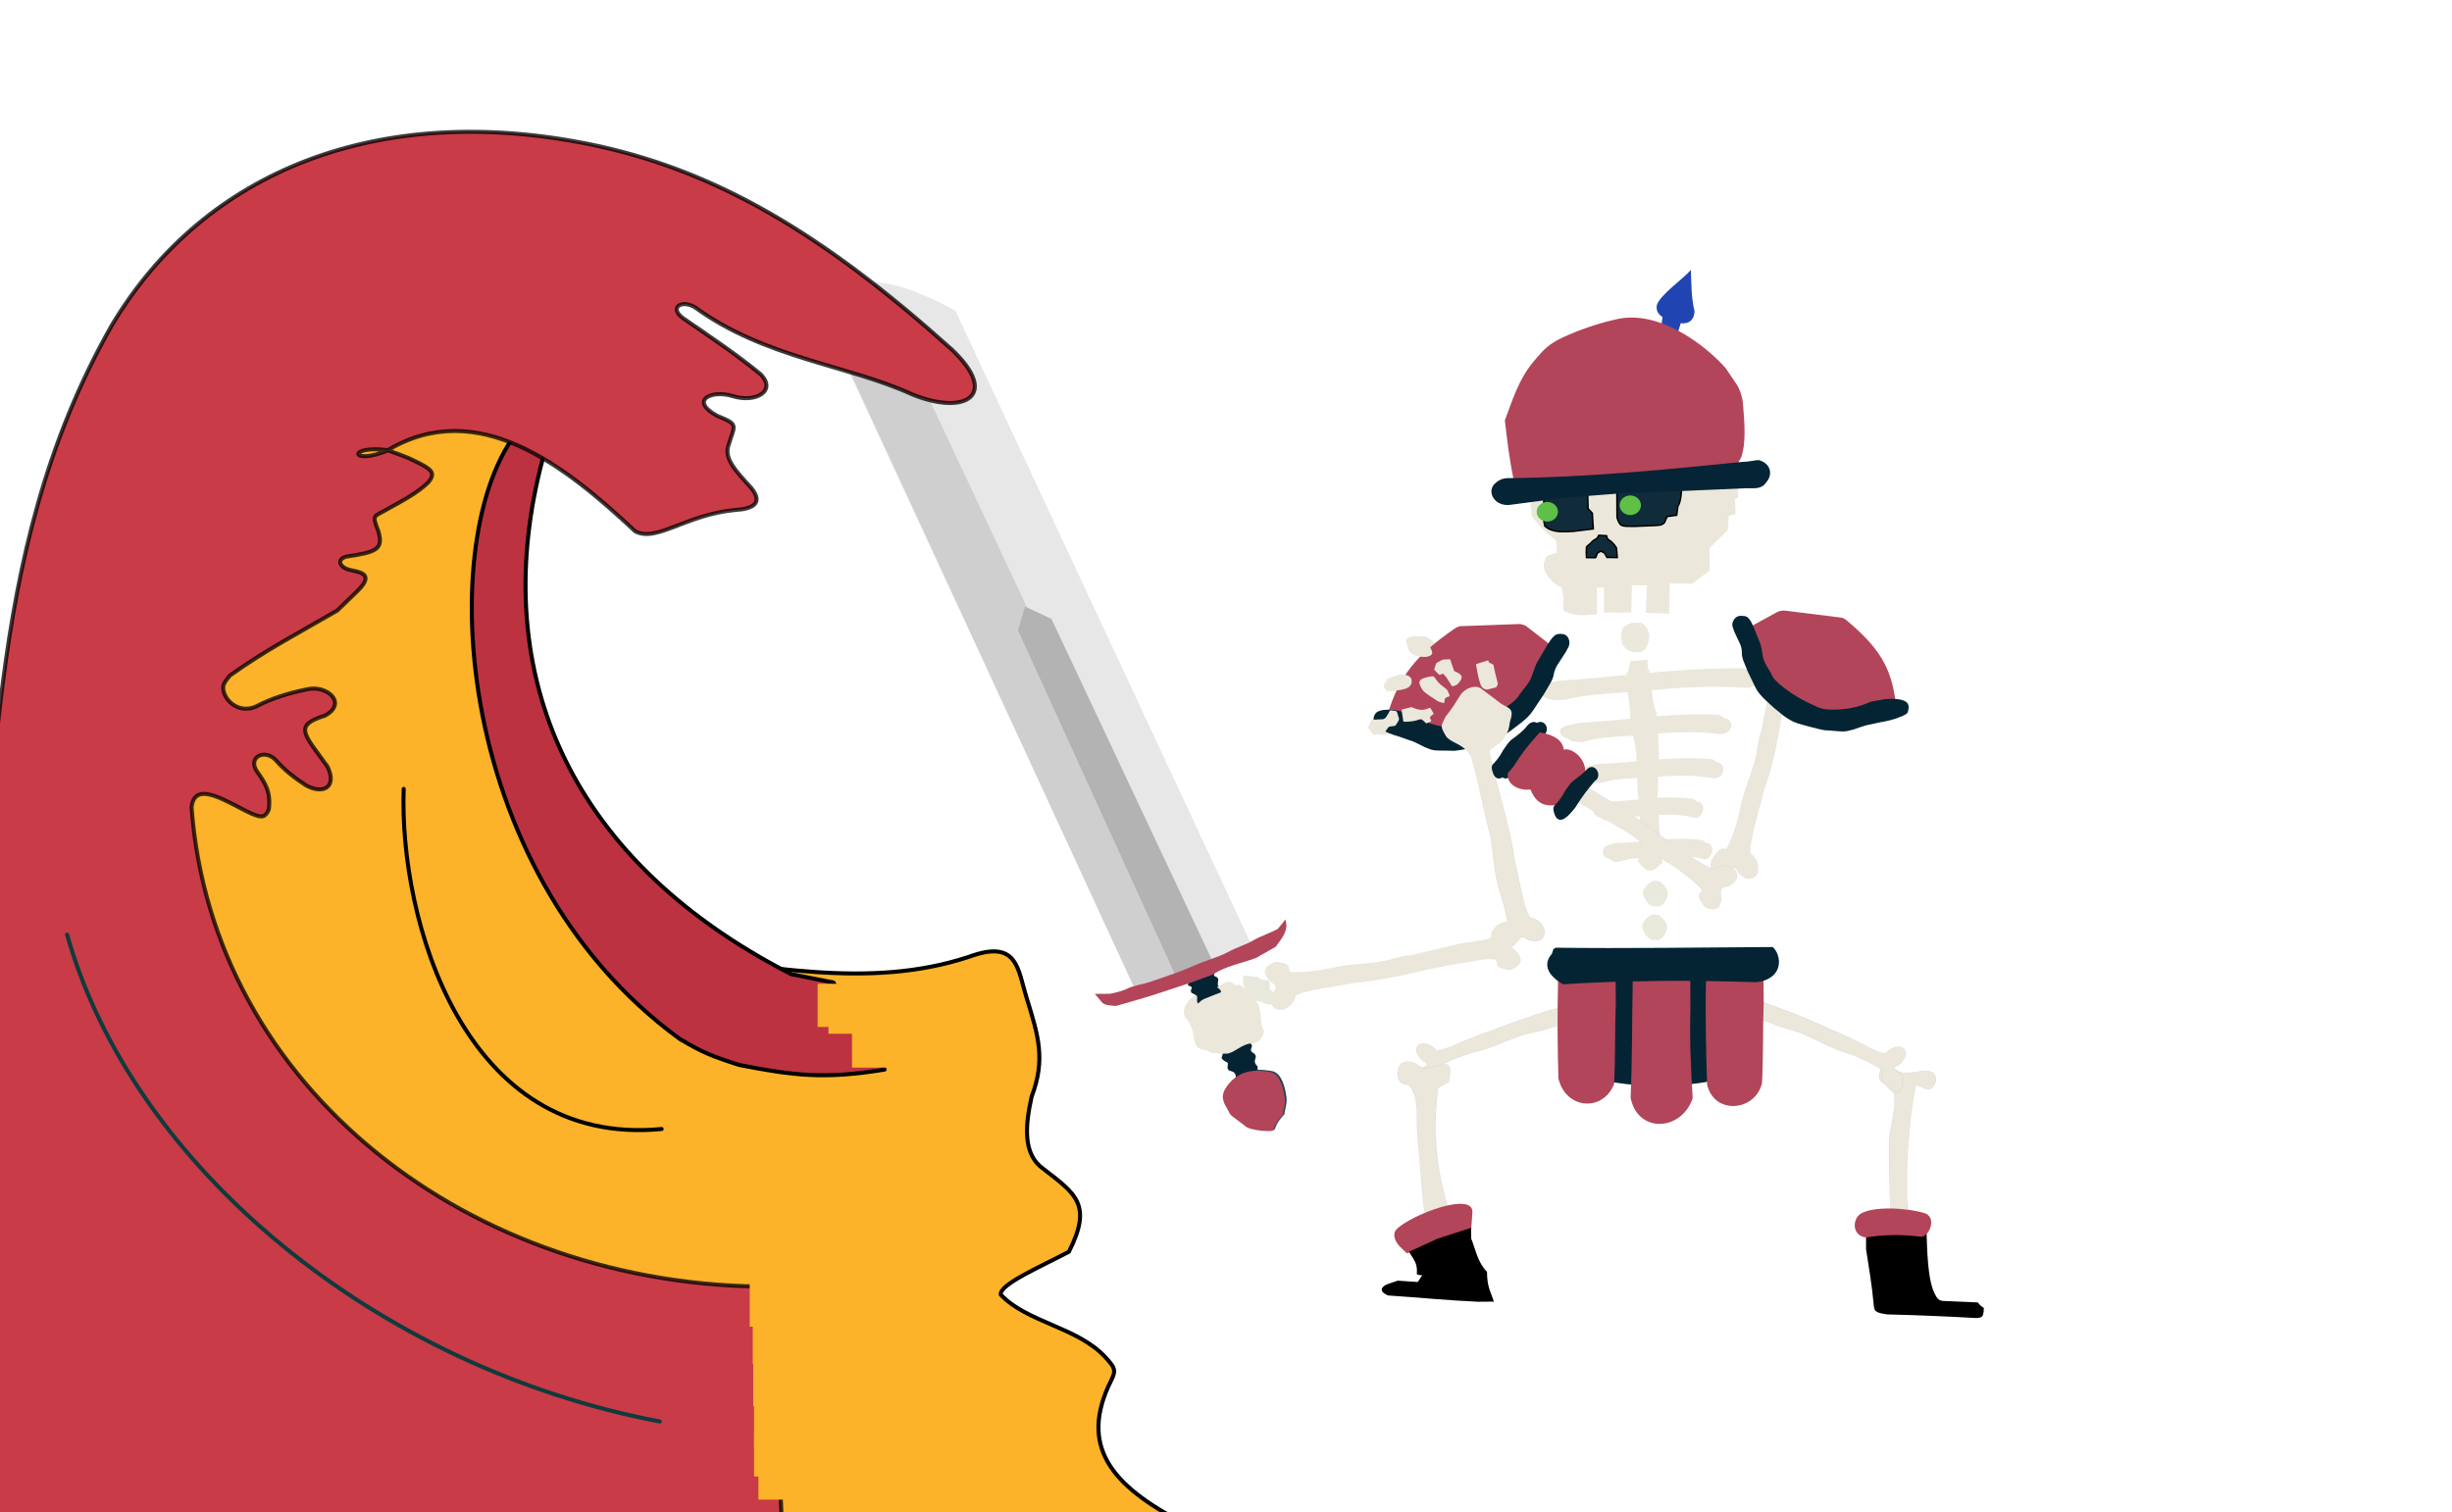 <svg xmlns="http://www.w3.org/2000/svg" width="1613" height="995"><path d="M531.83 890.82c50.442-25.083 73.218-50.602 54.531-92.5-5.045-10.306-5.803-10.81 2.001-19.275 18.469-19.862 51.216-22.63 68.726-41.038 1.21-6.598-25.342-18.06-44.817-28.284-15.657-30.988-4.536-38.063 16.994-54.664 13.546-9.696 11.687-28.616 7.545-47.36-9.346-24.57-4.39-40.152 3.2-64.752 6.065-19.299 5.74-39.2 38.15-27.242 67.266 22.083 135.229 4.995 207.69-2.13 63.452-4.011 122.947-22.143 179.98-8.809 36.865 18.078 71.805 12.493 109.402 3.163 34.079-13.247 51.165-9.648 77.962 3.726 20.713 13.21 50.344 9.968 77.106 7.151.618 20.9-1.073 66.398.64 85.436 1.199 99.6 13.08 186.099 12.91 292.478z" style="fill:#fcb329;fill-opacity:1;stroke:#000;stroke-width:2.652;stroke-linecap:butt;stroke-linejoin:miter;stroke-miterlimit:4;stroke-dasharray:none;stroke-opacity:1" transform="matrix(-1 0 0 1 1315.443 113.928)"/><path d="m521.408 290.269 16.965.041.546-17.967 10.875-.055-.785 18.135 14.34.604.478-19.978 15.045.293 5.484-4.234 5.604-4.038-.127-14.832 7.034-7.018 5.014-4.68.702-9.797 4.517-1.226-.494-9.556 2.076-1.284-.256-9.76-1.504-15.982-12.618-14.288-21.73-7.644-24.779.099-30.027.154-24.353 9.675-15.144 8.626-6.397 5.647.789 14.243.25 10.376.997 11.356 5.97 7.288 10.104 8.94c.603 2.834.33 5.608.13 8.46l-5.936 1.91c-6.773 7.804 2.478 16.977 9.546 20.38l1.181 7.294-.25 7.425c6.794 4.298 13.554 3.173 21.232 2.595l-.108-17.523 5.732-.118z" style="fill:#ebe7db;fill-opacity:1;stroke:#ebe7db;stroke-width:1px;stroke-linecap:butt;stroke-linejoin:miter;stroke-opacity:1" transform="translate(534.17 112.295)"/><path d="m529.473 210.566.102 17.741c2.018 5.834 2.346 5.727 11.136 5.747l14.12-.583c3.286-.13 5.808-.493 6.553-3.287l1.144-2.598 6.274-.878.778-5.864c1.714-2.279 2.294-7.711 2.517-12.415zM482.07 233.83c4.96 4.632 12.28 3.767 18.598 3.506l13.262-1.62-.64-10.37-2.785-2.906-.24-9.753-18.272-.473c-4.467.284-7.565 1.894-10.539 3.551-.061 6.435-.923 11.84.616 18.064z" style="fill:#102c3b;fill-opacity:1;stroke:#000;stroke-width:1px;stroke-linecap:butt;stroke-linejoin:miter;stroke-opacity:1" transform="translate(534.17 112.295)"/><path d="M545.255 219.628a6.99 6.424 0 0 1-6.339 6.94 6.99 6.424 0 0 1-7.584-5.79 6.99 6.424 0 0 1 6.26-7 6.99 6.424 0 0 1 7.65 5.715zm-54.585 4.278a6.99 6.424 0 0 1-6.34 6.94 6.99 6.424 0 0 1-7.583-5.79 6.99 6.424 0 0 1 6.259-7 6.99 6.424 0 0 1 7.65 5.715z" style="fill:#5fbf46;fill-opacity:1;stroke:none;stroke-width:.1;stroke-linecap:round;stroke-linejoin:round;stroke-miterlimit:4;stroke-dasharray:none;stroke-opacity:1;paint-order:stroke markers fill" transform="translate(534.17 112.295)"/><path d="m509.506 247.45 2.282-1.927 2.078-2.043 2.623-1.634 1.089-1.927 5.06.293.688 2.128 2.479 1.773 1.957 2.07 1.45 2.1.486 6.297-6.777-.094-1.608-2.877-2.522-1.296-2.296 1.521s-.789 2.86-1.193 2.858c-.932-.006-5.835-.078-5.835-.078-.22-2.91-.151-4.26.039-7.163z" style="fill:#102c3b;fill-opacity:1;stroke:#000;stroke-width:1px;stroke-linecap:butt;stroke-linejoin:miter;stroke-opacity:1" transform="translate(534.17 112.295)"/><path d="M327.34 550.931c-2.909-3.007 32.483 9.53 43.12 13.929 18.005 5.377 37.203 16.811 38.111 12.396 8.357-7.957 18.498-1.34 7.886 7.963-8.132 3.405 6.059 3.56 3.38 10.402.552 4.043-2.334 7.822-6.65 6.126-7.597-5.737-7.566-9.669-6.78-12.885-4.314-2.945-17.247-8.019-22.96-9.363-12.023-2.827-21.824-7.904-30.998-10.996-7.233-2.438-14.33-2.835-20.077-5.48l-32.02-7.914-3.602-13.882z" style="fill:#ebe7db;fill-opacity:1;stroke:#a7b5b5;stroke-width:.1;stroke-linecap:butt;stroke-linejoin:miter;stroke-miterlimit:4;stroke-dasharray:none;stroke-opacity:1" transform="matrix(-1 0 0 1 1352.725 112.988)"/><path d="M192.621 407.91c4.656 18.98 11.902 41.078 7.26 41.835-8.718 8.36-.99 22.246 9.245 11.595 3.968-8.321 6.917 1.24 14.179-1.254 4.178.748 4.884-2.913 3.343-7.481-5.574-8.157-6.288-7.476-9.677-6.797-2.84-4.618-7.444-18.304-8.544-24.312-2.315-12.641-7.087-23.066-9.826-32.752-2.16-7.638-2.202-15.045-4.654-21.144l-6.564-33.684-14.26-4.348 7.922 30.072c2.491 16.737 5.835 31.942 11.576 48.27z" style="fill:#ebe7db;fill-opacity:1;stroke:#a7b5b5;stroke-width:.05;stroke-linecap:butt;stroke-linejoin:miter;stroke-miterlimit:4;stroke-dasharray:none;stroke-opacity:1" transform="matrix(-1 0 0 1 1352.725 112.988)"/><path d="M414.907 685.461c1.206 4.305 3.814-37.412 5.236-49.624 1.116-10.43-1.51-27.752 5.811-34.913 5.582-.255 8.6-3.51 6.735-11.014-1.88-5.892-7.853-4.248-10.892-3.207-7.07 5.717-8.767 2.37-16.155 1.193-4.2-.619-6.231-1.65-6.886 3.257 1.28 10.108-1.38 5.862 7.978 11.866 3.298 24.42 1.594 47.994-3.986 69.104l-5.198 20.436 13.152 13.53z" style="fill:#ebe7db;fill-opacity:1;stroke:#a6b4b5;stroke-width:.1;stroke-linecap:butt;stroke-linejoin:miter;stroke-miterlimit:4;stroke-dasharray:none;stroke-opacity:.94" transform="matrix(-1 0 0 1 1352.725 112.988)"/><path d="M107.755 685.774c1.784 4.004 2.584-35.599 2.233-47.741-.394-10.354-7.166-28.514-1.06-36.682 5.396-1.152 9.627-3.13 6.747-10.147-2.667-5.443-5.488-3.334-8.297-1.826-6.068 6.72-14.226 2.247-21.58 2.294-4.176.075-6.682 1.497-6.623 6.39 2.68 9.654 8.132 4.172 13.338 2.84 4.73 23.5 6.473 54.025 5.702 75.339l-2.156 20.775 14.72 11.072z" style="fill:#ebe7db;fill-opacity:1;stroke:#a6b4b5;stroke-width:.1;stroke-linecap:butt;stroke-linejoin:miter;stroke-miterlimit:4;stroke-dasharray:none;stroke-opacity:.94" transform="matrix(-1 0 0 1 1352.725 112.988)"/><path d="M148.908 564.231c-17.714 6.569-36.3 19.582-37.441 14.974-8.774-7.968-18.561-.485-7.462 8.787 8.308 3.182-5.87 4.055-2.83 11.133-.339 4.289 2.747 8.127 6.972 6.123 7.29-6.427 7.051-10.569 6.096-13.92 4.157-3.32 16.817-9.314 22.458-11.017 11.868-3.582 21.397-9.424 30.404-13.142 7.102-2.932 14.175-3.705 19.78-6.78l31.59-9.945 2.868-14.812c-24.212 10.013-48.8 17.028-72.435 28.599z" style="fill:#ebe7db;fill-opacity:1;stroke:#a7b5b5;stroke-width:.1;stroke-linecap:butt;stroke-linejoin:miter;stroke-miterlimit:4;stroke-dasharray:none;stroke-opacity:1" transform="matrix(-1 0 0 1 1352.725 112.988)"/><path d="M85.393 697.909c-.479 9.656-.322 31.865-6.01 41.559-1.405 2.652-2.805 3.537-5.556 3.602l-22.137.947c-1.34 1.707-2.685 2.99-4.034 3.626.283 6.446 1.213 6.238 5.076 6.642 19.468-1.091 38.914-1.923 58.44-2.39 8.6-1.177 8.597-2.28 9.067-7.291 1.053-11.744 2.989-23.099 4.93-35.622v-10.488l-18.384-.321-17.388.728z" style="fill:#000;fill-opacity:1;stroke:none;stroke-width:1px;stroke-linecap:butt;stroke-linejoin:miter;stroke-opacity:1" transform="matrix(-1 0 0 1 1352.725 112.988)"/><path d="m515.735 531.778.74 58.157c28.229 16.183 92.27 17.174 123.968-.33l1.274-57.631c-43.234-1.153-84.801-.802-125.982-.196z" style="fill:#042434;fill-opacity:1;stroke:none;stroke-width:1px;stroke-linecap:butt;stroke-linejoin:miter;stroke-opacity:1" transform="translate(513.454 112.117)"/><path d="m509.631 511.463-1.151 3.443c-6.103 6.952-2.627 14.336 7.468 20.036 41.44-2.748 83.366-2.786 127.226-1.382 17.148-1.881 15.35-17.615 9.493-22.537-49.289.297-96.864 1.05-143.036.44z" style="fill:#042434;fill-opacity:1;stroke:none;stroke-width:1px;stroke-linecap:butt;stroke-linejoin:miter;stroke-opacity:1" transform="translate(513.454 112.117)"/><path d="M266.818 489.144c2.847 1.944 4.809 3.597 5.546 6.938.206.687.08 1.214-.089 1.893-1.2 3.44-3.038 6.29-6.414 7.517l-3.96.178c-3.287-1.174-4.572-3.698-5.673-7.067-.122-.701-.275-2.465.02-3.164 1.447-3.322 2.39-4.014 5.355-6.44 1.695-.106 3.252-.701 5.215.145zm-.506-22.131c2.847 1.944 4.808 3.597 5.546 6.938.206.687.08 1.214-.089 1.893-1.2 3.44-3.039 6.29-6.414 7.517l-3.96.178c-3.287-1.174-4.572-3.698-5.673-7.067-.122-.701-.276-2.465.02-3.164 1.446-3.322 2.39-4.014 5.355-6.44 1.695-.106 3.251-.701 5.215.145z" style="fill:#e9eadd;fill-opacity:1;stroke:none;stroke-width:.1;stroke-linecap:butt;stroke-linejoin:miter;stroke-miterlimit:4;stroke-dasharray:none;stroke-opacity:1" transform="matrix(-1 0 0 1 1352.725 112.988)"/><path d="M356.7 451.494c-4.311 18.6-7.731 41.077-12.13 39.641-11.33 3.335-10.698 18.891 2.972 14.25 7.153-5.444 5.51 4.198 12.972 5.304 3.328 2.536 8.089-.33 8.758-4.995-1.277-9.605-4.728-9.335-7.996-10.272-.445-5.296 3.57-17.295 5.262-23.014 3.559-12.033 3.849-25.484 5.73-35.14 4.666-17.847 7.317-34.019 12.542-52.458l-10.566-10.212c-4.262 26.221-13.978 50.507-17.545 76.896z" style="fill:#ebe7db;fill-opacity:1;stroke:#a7b5b5;stroke-width:.1;stroke-linecap:butt;stroke-linejoin:miter;stroke-miterlimit:4;stroke-dasharray:none;stroke-opacity:1" transform="matrix(-1 0 0 1 1352.725 112.988)"/><path d="M554.381 444.531c21.692-3.283 34.916-8.748 55.937-8.748 4.671.147 4.618 10.244-1.167 10.733-10.668-1.596-19.808.072-30.166 2.166-13.487 2.75-17.235 2.24-25.275 6.369-2.943.583-5.557.477-6.857-2.4-1.473-5.804 2.79-5.869 7.528-8.12zm-9.301-26.234c21.693-3.283 34.917-8.748 55.938-8.748 4.671.147 4.618 10.244-1.167 10.733-10.668-1.596-19.808.072-30.166 2.166-13.487 2.75-17.235 2.24-25.275 6.369-2.943.583-5.558.477-6.857-2.4-1.473-5.804 2.79-5.869 7.528-8.12zm-8.912-23.924c28.577-4.621 45.838-10.9 73.68-12.2 6.193-.143 6.594 9.947-1.046 10.794-14.203-.934-26.23 1.297-39.853 4.03-17.735 3.58-22.722 3.304-33.18 7.926-3.869.765-7.337.82-9.193-1.973-2.222-5.707 3.422-6.035 9.592-8.577zm-15.018-25.485c34.59-6.166 55.39-13.378 89.174-16.183 7.52-.476 8.27 9.594-.988 10.853-17.276-.167-31.827 2.714-48.3 6.183-21.449 4.54-27.514 4.532-40.095 9.72-4.68.974-8.891 1.217-11.218-1.477-2.848-5.588 3.998-6.22 11.427-9.096zm-15.808-26.038c45.494-8.568 72.667-17.22 117.268-22.375 9.936-1 11.459 9.004-.737 10.906-22.893 1.038-42.015 4.93-63.654 9.542-28.172 6.028-36.206 6.443-52.598 12.5-6.148 1.3-11.713 1.836-14.937-.692-4.066-5.382 4.97-6.491 14.658-9.88z" style="fill:#ebe7db;fill-opacity:1;stroke:none;stroke-width:.1;stroke-linecap:butt;stroke-linejoin:miter;stroke-miterlimit:4;stroke-dasharray:none;stroke-opacity:1" transform="rotate(6.929 -101.081 4699.902)"/><path d="M547.258 336.2c1.001-3.476 2.113-6.763 2.27-11.696l10.92-2.136c.835 2.684.027 6.124 4 9.434 1.217 8.328 1.779 16.821 6.063 24.355l2.63 12.863 2.361 14.239 1.122 12.814 1.183 13.868 1.83 10.334c1.817 11.305 4.584 24.021 6.741 33.349-6.03 7.884-8.828 8.503-16.01 1.243-.755-17.369-.32-21.922-5.679-45.64l-3.055-16.543c-.532-8.688-3.123-17.375-7.282-26.063-.671-10.614-3.888-20.395-7.094-30.42z" style="fill:#ebe7db;fill-opacity:1;stroke:none;stroke-width:.1;stroke-linecap:butt;stroke-linejoin:miter;stroke-miterlimit:4;stroke-dasharray:none;stroke-opacity:1" transform="rotate(6.929 -101.081 4699.902)"/><path d="M545.48 414.206c13.045 13.94 27.263 31.683 30.352 28.236 11.34-2.753 18.548 10.67 5.057 13.718-.47.09-.955.058-1.4.016-6.817-.452-2.965 5.293-6.268 9.746-.555.836-.782 1.515-1.73 2.28-2.079 1.833-6.825-.381-8.545-2.356-.503-.582-.714-1.298-.977-1.95-3.116-7.898-.181-6.113 1.549-9.376-2.267-4.807-11.01-15.893-15.338-19.996-9.106-8.633-15.093-18.125-21.558-25.54-5.097-5.846-11.132-9.815-14.815-15.087l-24.055-23.331 4.031-14.13c16.82 20.56 37.393 36.715 53.696 57.77z" style="fill:#ebe7db;fill-opacity:1;stroke:#91b5b5;stroke-width:.1;stroke-linecap:butt;stroke-linejoin:miter;stroke-miterlimit:4;stroke-dasharray:none;stroke-opacity:.712" transform="rotate(-13.079 1412.63 -1905.531)"/><path d="m457.247 277.198 7.617-.618.248 1.624 2.446 1.92c-.137 4.039-.063 8.068.086 12.102.22 1.211-1.082 2.365-1.729 2.897l-5.878.109c-2.172-.61-3.287-2.063-3.58-4.002-.575-4.283-.197-8.65-.064-12.97-.017-.9-.055-.988.854-1.062z" style="fill:#ebe7db;fill-opacity:1;stroke:none;stroke-width:.3;stroke-linecap:butt;stroke-linejoin:miter;stroke-miterlimit:4;stroke-dasharray:none;stroke-opacity:1" transform="rotate(-13.079 1412.63 -1905.531)"/><path d="m430.649 277.497-1.326-2.117c-.554-.701-.43-.825-.005-1.543l1.528-2.581c.394-.805 1.296-.794 2.11-1.03l1.932-.559c1.075-.455 2.158-.041 3.263.15l1.495.259c1.45.028 1.086 1.148 1.21 2.374l.608 5.94c1.605 1.229 3.281 2.434 3.886 3.984.419.921-.247 1.774-.663 2.474-.638.852-1.531 1.57-2.545 2.227-.867.702-1.604.757-2.711.85-1.403.218-1.478.226-1.92-1.037l-1.548-4.419c-.202-.774-.572-1.459-.942-2.16l-.615-1.167c-.333-.883-.627-.667-1.483-.544-1.464.373-1.527.092-2.274-1.101z" style="fill:#ebe7db;fill-opacity:1;stroke:none;stroke-width:.1;stroke-linecap:butt;stroke-linejoin:miter;stroke-miterlimit:4;stroke-dasharray:none;stroke-opacity:1" transform="rotate(-13.079 1412.63 -1905.531)"/><path d="M415.108 251.891c.004 2.533.127 4.77.333 6.807 1.457 2.958 2.914 4.053 5.751 5.304 1.469.561 2.65.79 3.94 1.145 1.043.114 2.244.232 3.28-.066l1.152-.616c.851-.64.636-1.633.577-2.573-.955-4.594-1.38-6.442-5.28-10.33-3.057-2.407-9.872-1.937-9.753.33zm6.809 38.639 3.967 4.136c.88 1.134 2.127 1.656 3.357 2.334 1.214.85 1.201.453 1.557-.67.646-1.867 1.218-2.201 3.2-2.321 1.077.014 1.036-.057.873-1.126l-.244-1.6c-.285-1.79-.787-2.633-1.843-3.735-5.24-5.685-3.863-8.588-6.204-9.035-9.024-.682-10.128.954-8.501 6.31.526 2.3 2.277 3.855 3.838 5.707zm-27.09-13.893 1.714-1.907c.827-1.205 1.34-1.349 2.696-1.489l4.727-.488c2.166-.188 3.62-.305 5.332.662 1.711.942 3.254 1.78 3.643 3.86-.058 7.467-9.578 5.249-15.216 4.589-1.028-.048-2.264-.571-2.766-1.183l-.552-1.544c-.64-1.317-.492-1.484.422-2.5zm7.153 19.863-.43 5.475c-.302 1.5.084 1.519 1.298 1.79 4.706 1.007 7.082.848 9.188.554 1.49-.054 1.679.254 2.42 1.43l.801 1.27c.476.937.587.915 1.554.743l1.417-.252c1.384-.153 1.305-.197 1.047-1.48-.396-1.432-.419-1.533.812-2.194l.924-.497c1.088-.502 1.15-.498.776-1.571l-.562-1.612c-.229-1.853-.492-1.8-2.019-1.543-4.405.625-6.533-.657-10.49-3.333l-4.42.051c-1.602.026-2.19-.45-2.316 1.17zm-11.466 8.683-2.194 1.985c-1.083 1.279-1.626 1.138-3.186.959l-3.45-.398c-1.38.003-1.426-.328-1.944-1.507l-1.367-3.109c-.765-1.307-.424-1.49.48-2.575l1.924-2.303c.707-1.171 1.616-.591 2.815-.37l4.409.815c2.64.735 4.228-2.12 6-3.873.645-.769.747-.723 1.612-.362l1.002.418c1.606.574 2.164.572 2.248 2.195l.118 2.24c.317 1.857.066 2.294-1.193 3.515l-1.273 1.235c-.731.942-1.213.768-2.33.675l-1.017-.084c-1.254-.224-1.77-.258-2.654.544z" style="fill:#ebe7db;fill-opacity:1;stroke:none;stroke-width:1px;stroke-linecap:butt;stroke-linejoin:miter;stroke-opacity:1" transform="rotate(-13.079 1412.63 -1905.531)"/><path d="M451.673 348.23c.321 9.987 8.685 3.592 13.491-.254 6.801-6.843 12.766-11.615 19.96-16.619 5.286-2.66 1.762-11.52-4.65-6.583-3.697 2.997-7.119 4.38-12.541 6.799-2.372 1.279-4.081 3.251-6.468 5.284-2.186 2.548-4.516 4.732-7.444 6.717-1.95 1.074-2.534 2.008-2.348 4.656z" style="fill:#062332;fill-opacity:1;stroke:#062332;stroke-width:1px;stroke-linecap:butt;stroke-linejoin:miter;stroke-opacity:1" transform="rotate(-13.079 1412.63 -1905.531)"/><path d="m285.53 300.917.703 3.587-.33 4.2c-.302 2.274-.471 2.561-1.694 3.896-2.558 3.803-6.89 3.806-10.47 3.527-1.727-.406-3.254-1.322-4.24-3.611-2.468-5.527-2.424-10.42 1.55-14.258 1.513-1.664 2.51-1.636 4.706-1.525l3.986.202c2.981 1.093 4.3 2.135 5.79 3.982z" style="fill:#ebe9db;fill-opacity:1;stroke:none;stroke-width:1px;stroke-linecap:butt;stroke-linejoin:miter;stroke-opacity:1" transform="matrix(-1 0 0 1 1352.725 112.988)"/><g style="stroke-width:.965"><path d="M247.397 586.234c27.884-6.67 45.183-17.784 69.234-31.97L94.888 167.433c-15.04-6.415-32.051-12.581-47.089-13.314-3.877-.43-4.25-.5-5.58 2.922-4.1 11.299-16.284 38.32-12.853 47.368z" style="fill:#e7e7e7;fill-opacity:1;stroke:#e6e8e6;stroke-width:.965px;stroke-linecap:butt;stroke-linejoin:miter;stroke-opacity:1" transform="matrix(1.038 .092 -.091 1.027 544.764 23.952)"/><g style="stroke-width:.965"><path d="m284.665 572.148-36.266 17.1L28.602 201.794c1.865-16.696 9.049-31.984 15.322-47.514z" style="fill:#cfcfcf;fill-opacity:1;stroke:#cfcfcf;stroke-width:.965px;stroke-linecap:butt;stroke-linejoin:miter;stroke-opacity:1" transform="matrix(1.038 .092 -.091 1.027 544.764 23.952)"/><path d="m156.984 351.34-2.975 14.742 119.199 212.256 21.484-11.035-121.125-209.874Z" style="fill:#b3b3b3;fill-opacity:1;stroke:#b2b2b2;stroke-width:.965px;stroke-linecap:butt;stroke-linejoin:miter;stroke-opacity:1" transform="matrix(1.038 .092 -.091 1.027 544.764 23.952)"/></g><g style="stroke-width:.965"><g style="stroke-width:.965"><path d="M242.943 705.164c-1.065-2.804-.282-3.895 1.274-5.504.92-.863.675-2.493-.296-3.87-.74-1.079-.447-1.812.204-2.492l1.102-1.184c.413-.434.504-1.336-.112-2.3l-1.563-2.063c-.958-.995-.504-1.182.27-2.18l.77-.993c.524-.856.183-1.528-.426-2.367l-2.105-2.492c-1.13-1.219-.616-1.735.15-3.022l1.412-2.293c.605-.967.392-1.738-.241-2.48l-1.046-1.283c-.635-.493-.75-1.102-.018-2.05l.922-1.211c.534-.664.595-1.747.219-2.514l-.74-1.208c-.17-.387-.241-.788.077-1.462l1.205-2.553c.532-.876.161-1.494-.596-2.347l-.99-1.033c-.533-.508-.385-1.083.09-1.694l1.24-2.01c.434-.937.23-1.598-.244-2.685l-.59-1.35c-.351-.573-.223-1.257.227-1.847l1.33-2.16c.27-.36.012-1.46-.281-1.877l-.742-.84c-.498-.518-.25-1.03.072-1.412l.837-1.055c.317-.498-.14-.955-.548-1.383l-1.631-1.795c-1.028-1.418-1.38-1.423-2.998-1.207l-3.627.483-2.387-.01-5.119 5.634 1.347 1.082.041 2.983.483 3.478-.898 1.973.797 2.794-.171 1.665 1.479 2.564-1.715 3.155.938 2.96-.74 3.041 1.209 3.99-1.139 1.968 1.813 5.21c-.306 6.088-2.532 9.884-1.471 11.085 1.335 4.069.543 7.354.543 7.354 2.051 2.335-.377 6.97-1.87 9.281 10.878 13.442 8.168 12.44 14.253-.474z" style="fill:#042434;fill-opacity:1;stroke:none;stroke-width:.096;stroke-linecap:butt;stroke-linejoin:miter;stroke-miterlimit:4;stroke-dasharray:none;stroke-opacity:1" transform="matrix(.94 -.443 .45 .931 281.569 152.764)"/><path d="M228.69 705.639c1.267-2.804.336-3.895-1.513-5.505-1.092-.863-.801-2.493.353-3.869.88-1.08.531-1.812-.243-2.492 0 0-1.907-2.521-1.175-3.485l1.856-2.063c1.137-.995.598-1.181-.32-2.18l-.916-.993c-.622-.856-.217-1.528.506-2.367l2.5-2.492c1.343-1.218.732-1.735-.177-3.022l-1.678-2.292c-.718-.968-.465-1.738.287-2.48l1.242-1.284c.755-.493.89-1.102.022-2.05l-1.095-1.211c-.634-.664-.707-1.747-.26-2.514l.877-1.208c.204-.386.288-.788-.09-1.462l-1.432-2.553c-.632-.876-.19-1.494.709-2.346l1.175-1.034c.633-.508.458-1.083-.107-1.694l-1.472-2.01c-.516-.936-.273-1.598.29-2.685l.699-1.35c.418-.573.265-1.257-.268-1.847l-1.581-2.16c-.32-.359-.013-1.46.335-1.876l.88-.841c.592-.518.297-1.03-.085-1.411l-.993-1.056c-.378-.498.165-.954.65-1.383l1.938-1.795c1.22-1.418 1.638-1.422 3.56-1.207-3.06 18.222 3.146 80.737-4.473 70.217z" style="fill:#042434;fill-opacity:1;stroke:none;stroke-width:.096;stroke-linecap:butt;stroke-linejoin:miter;stroke-miterlimit:4;stroke-dasharray:none;stroke-opacity:1" transform="matrix(.94 -.443 .45 .931 281.569 152.764)"/></g><path d="M309.156 646.433c-1.62 4.16-.863 6.018.555 9.148l3.037 4.545c.86 1.818 2.072 2.609 3.7 3.635l6.857 4.322c1.512 1.304 3.379 1.705 5.056 1.968 3.522.547 8.39.882 13.075-.006 1.347-2.474.085-3.237 5.576-10.63-.232-1.966 1.25-6.805.3-10.995-1.521-6.708-4.336-14.145-9.645-15.529-1.86-.31-4.986-.37-7.388-.364-8.448.286-16.444 3.992-21.123 13.906z" style="fill:#204554;fill-opacity:1;stroke:none;stroke-width:.965px;stroke-linecap:butt;stroke-linejoin:miter;stroke-opacity:1" transform="matrix(1.038 .092 -.091 1.027 544.764 23.952)"/></g></g><path d="M324.983 627.448c-7.712.778-13.413 2.204-15.743-4.694-1.235-4.894-3.301-11.174-7.775-14.297-3.362-5.09.56-12.628 4.35-14.846 4.422-2.42 9.198-5.098 15.129-8.261 5.46-4.504 6.794-5.637 12.905.016 13.036 7.187 9.419 19.62 13.36 23.52 1.834 1.303-1.236 9.186-5.875 9.717-7.018.796-11.363 8.05-16.35 8.845z" style="fill:#ebe7db;fill-opacity:1;stroke:none;stroke-width:1px;stroke-linecap:butt;stroke-linejoin:miter;stroke-opacity:1" transform="rotate(6.894 33.17 4608.266)"/><path d="m336.475 580.168-.302-1.322c-.644-2.22.295-2.583 2.249-2.602l6.103-.06c2.847-.29 3.082 1.413 3.127 3.13l.027.844c.34 2.335.947 2.4 2.18 2.917l3.12 1.857c1.447 1.374.868 3.314.011 4.387-.499.912-1.148 1.74-2.272 2.3-1.19.596-3.41.403-4.653.029-3.346-.75-4.452-1.993-6.263-4.653l-1.443-2.12c-1.342-1.451-1.57-2.842-1.884-4.707z" style="fill:#e9e8dc;fill-opacity:1;stroke:none;stroke-width:1px;stroke-linecap:butt;stroke-linejoin:miter;stroke-opacity:1" transform="rotate(6.894 33.17 4608.266)"/><g style="stroke:none;stroke-opacity:1"><path d="M451.583 543.324c4.26.23-30.331 16.773-41.285 20.885-17.09 8.511-38.16 17.057-35.741 21.003-.607 11.654-15.532 14.72-14.591.92.048-.477.217-.932.385-1.346 2.384-6.403-4.224-4.355-7.545-8.795-.642-.77-1.228-1.182-1.689-2.31-1.162-2.516 2.318-6.43 4.702-7.514.702-.315 1.448-.312 2.147-.377 8.46-.726 5.91 1.575 8.542 4.166 5.254-.796 18.378-6 23.549-8.974 10.877-6.255 21.686-9.275 30.64-13.348 7.06-3.21 12.59-7.858 18.696-9.878l29.24-16.373 12.385 7.907z" style="fill:#ebe7db;fill-opacity:1;stroke:none;stroke-width:.1;stroke-linecap:butt;stroke-linejoin:miter;stroke-miterlimit:4;stroke-dasharray:none;stroke-opacity:1" transform="rotate(15.99 360.013 2321.002)"/><g style="stroke:none;stroke-opacity:1"><path d="M468.632 521.383c17.308-8.06 20.919-8.784 18.605-12.792.913-11.634 15.913-14.306 14.61-.536-.06.475-.241.925-.42 1.335-2.552 6.338 4.107 4.465 7.31 8.99.622.788 1.198 1.214 1.628 2.353 1.096 2.547-2.485 6.368-4.898 7.388-.709.297-1.455.275-2.156.321-8.476.503-5.866-1.73-8.429-4.39-5.274.658-8.617 2.401-13.864 5.238z" style="fill:#ebe7db;fill-opacity:1;stroke:none;stroke-width:.1;stroke-linecap:butt;stroke-linejoin:miter;stroke-miterlimit:4;stroke-dasharray:none;stroke-opacity:1" transform="rotate(15.99 360.013 2321.002)"/></g></g><path d="m460.89 696.43.824-11.89c.035-2.906-1.682-4.504-4.505-5.103-11.02-2.341-37.712 8.922-45.205 16.247-2.97 2.903-1.864 7.64 2.158 11.764l4.45 4.256 17.945-8.371 11.09-2.936z" style="fill:#b24559;fill-opacity:1;stroke:none;stroke-width:1px;stroke-linecap:butt;stroke-linejoin:miter;stroke-opacity:1" transform="translate(506.889 112.988)"/><path d="m460.834 694.929.074 7.028c3.045 7.553 4.197 15.638 10.404 21.927.071 9.853 2.15 12.425 4.542 19.591l-10.457.095c-20.59-.929-38.55-2.777-59.114-4.138-7.577-3.173-3.407-6.562.53-7.802l5.8-1.947 13.162.882 2.886-4.421s-2.402-.047-3.513-.686c.528-7.081-1.399-8.628-5.19-14.784l18.727-8.605z" style="fill:#000;fill-opacity:1;stroke:none;stroke-width:1px;stroke-linecap:butt;stroke-linejoin:miter;stroke-opacity:1" transform="translate(506.889 112.988)"/><path d="M720.84 701.272c-9.23-.836-9.48-11.642-3.96-15.457 8.107-5.39 31.014-4.076 42.522-.471 8.086 2.878 2.687 15.843-2.707 15.444-12.9-1.663-25.378-1.358-35.855.484z" style="fill:#b24559;fill-opacity:1;stroke:none;stroke-width:1px;stroke-linecap:butt;stroke-linejoin:miter;stroke-opacity:1" transform="translate(506.889 112.988)"/><path d="M512.587 531.565c-.551 22.996-.42 45.166.255 65.423 4.803 20.254 29.22 22.124 36.58 3.615.912-16.868.477-35.114 1.118-53.575l-.107-16.078zm49.111 1.278c-.552 26.928-.261 53.04-1.408 76.76 4.803 23.715 33.48 21.99 40.84.317-1.145-19.752-2.12-37.353-1.48-58.97l-.106-18.826zm48.201-1.929c-.552 22.996.041 49.793.716 70.05 4.803 20.253 31.813 17.497 36.119-1.011.912-16.869.477-35.115 1.117-53.576l-.106-16.078z" style="fill:#b24559;fill-opacity:1;stroke:none;stroke-width:1px;stroke-linecap:butt;stroke-linejoin:miter;stroke-opacity:1" transform="translate(512.365 112.735)"/><path d="m509.631 511.463-1.151 3.443c-6.103 6.952-2.627 14.336 7.468 20.036 41.44-2.748 83.366-2.786 127.226-1.382 17.148-1.881 15.35-17.615 9.493-22.537-49.289.297-96.864 1.05-143.036.44z" style="fill:#042434;fill-opacity:1;stroke:none;stroke-width:1px;stroke-linecap:butt;stroke-linejoin:miter;stroke-opacity:1" transform="translate(512.365 112.735)"/><path d="M554.381 444.531c21.692-3.283 34.916-8.748 55.937-8.748 4.671.147 4.618 10.244-1.167 10.733-10.668-1.596-19.808.072-30.166 2.166-13.487 2.75-17.235 2.24-25.275 6.369-2.943.583-5.557.477-6.857-2.4-1.473-5.804 2.79-5.869 7.528-8.12zm-9.301-26.234c21.693-3.283 34.917-8.748 55.938-8.748 4.671.147 4.618 10.244-1.167 10.733-10.668-1.596-19.808.072-30.166 2.166-13.487 2.75-17.235 2.24-25.275 6.369-2.943.583-5.558.477-6.857-2.4-1.473-5.804 2.79-5.869 7.528-8.12zm-8.912-23.924c28.577-4.621 45.838-10.9 73.68-12.2 6.193-.143 6.594 9.947-1.046 10.794-14.203-.934-26.23 1.297-39.853 4.03-17.735 3.58-22.722 3.304-33.18 7.926-3.869.765-7.337.82-9.193-1.973-2.222-5.707 3.422-6.035 9.592-8.577zm-15.018-25.485c34.59-6.166 55.39-13.378 89.174-16.183 7.52-.476 8.27 9.594-.988 10.853-17.276-.167-31.827 2.714-48.3 6.183-21.449 4.54-27.514 4.532-40.095 9.72-4.68.974-8.891 1.217-11.218-1.477-2.848-5.588 3.998-6.22 11.427-9.096zm-15.808-26.038c45.494-8.568 72.667-17.22 117.268-22.375 9.936-1 11.459 9.004-.737 10.906-22.893 1.038-42.015 4.93-63.654 9.542-28.172 6.028-36.206 6.443-52.598 12.5-6.148 1.3-11.713 1.836-14.937-.692-4.066-5.382 4.97-6.491 14.658-9.88z" style="fill:#ebe7db;fill-opacity:1;stroke:none;stroke-width:.1;stroke-linecap:butt;stroke-linejoin:miter;stroke-miterlimit:4;stroke-dasharray:none;stroke-opacity:1" transform="rotate(7 -106.728 4691.214)"/><path d="m618.73 292.286 17.603-12.627c1.3-1.147 3.276-1.706 5.008-2.002l37.713.06c.815-.18 2.753.602 3.939 1.373 22.755 14.862 33.118 26.646 38.867 50.934l-17.973 8.798-16.71 5.534c-2.775 1.265-5.846 1.724-8.633 1.78-35.448-6.192-50.46-22.547-59.814-53.85Z" style="fill:#b24559;fill-opacity:1;stroke:none;stroke-width:1px;stroke-linecap:butt;stroke-linejoin:miter;stroke-opacity:1" transform="rotate(7 -106.728 4691.214)"/><path d="m610.602 295.62-1.445-2.904c-.887-1.76-.66-4.153.852-6.193 1.076-1.316 2.042-1.591 3.225-1.911 4.062-.462 4.996-.166 7.771 3.5l2.258 3.735 4.439 8.05c.903 1.306 1.384 2.718 1.85 4.21l1.645 5.274c.325 1.424 1.106 2.812 1.804 3.892 1.438 2.217 3.244 4.251 4.809 6.405 1.538 3.015 4.21 4.999 6.695 6.638 7.78 5.12 16.604 8.775 24.852 11.199 3.56 1.39 6.82 1.503 10.307 1.135 9.935-1.06 17.369-3.468 25.597-8.368l8.018-2.517c2.698-.74 6.371-1.345 9.3-1.32 5.604.062 8.671 1.43 7.723 7.358-.131 1.547-2.26 2.67-3.566 3.46-4.954 2.828-8.456 4.12-14.052 5.805l-2.09.742-3.962 1.408c-2.243.648-4.33 1.599-6.415 2.625l-3.812 1.878c-1.918.663-4.016 1.735-5.884 2.047-1.125.185-2.292.31-3.44.36l-7.372.32c-2.314.31-4.538.057-6.826-.235l-6.809-.87-6.869-1.076c-4.282-.88-6.702-2.25-9.484-3.682l-7.406-4.658-6.65-4.787c-2.776-2.195-5.012-4.029-6.953-7.04l-6.255-9.706-3.996-7.267c-.23-.78-.959-2.113-1.121-3.173-.308-2.125-.568-4.241-1.843-6.524z" style="fill:#042434;fill-opacity:1;stroke:none;stroke-width:1px;stroke-linecap:butt;stroke-linejoin:miter;stroke-opacity:1" transform="rotate(7 -106.728 4691.214)"/><g style="stroke-width:.943"><path d="m618.73 292.286 17.603-12.627c1.3-1.147 3.276-1.706 5.008-2.002l37.713.06c.815-.18 2.753.602 3.939 1.373 22.755 14.862 33.118 26.646 38.867 50.934l-17.973 8.798-16.71 5.534c-2.775 1.265-5.846 1.724-8.633 1.78-35.448-6.192-50.46-22.547-59.814-53.85Z" style="fill:#b24559;fill-opacity:1;stroke:none;stroke-width:.943px;stroke-linecap:butt;stroke-linejoin:miter;stroke-opacity:1" transform="matrix(-1.029 .036 -.084 1.096 1683.074 83.202)"/><path d="m610.602 295.62-1.445-2.904c-.887-1.76-.66-4.153.852-6.193 1.076-1.316 2.042-1.591 3.225-1.911 4.062-.462 4.996-.166 7.771 3.5l2.258 3.735 4.439 8.05c.903 1.306 1.384 2.718 1.85 4.21l1.645 5.274c.325 1.424 1.106 2.812 1.804 3.892 1.438 2.217 3.244 4.251 4.809 6.405 1.538 3.015 4.21 4.999 6.695 6.638 7.78 5.12 16.604 8.775 24.852 11.199 3.56 1.39 6.82 1.503 10.307 1.135 9.935-1.06 17.369-3.468 25.597-8.368l8.018-2.517c2.698-.74 6.371-1.345 9.3-1.32 5.604.062 8.671 1.43 7.723 7.358-.131 1.547-2.26 2.67-3.566 3.46-4.954 2.828-8.456 4.12-14.052 5.805l-2.09.742-3.962 1.408c-2.243.648-4.33 1.599-6.415 2.625l-3.812 1.878c-1.918.663-4.016 1.735-5.884 2.047-1.125.185-2.292.31-3.44.36l-7.372.32c-2.314.31-4.538.057-6.826-.235l-6.809-.87-6.869-1.076c-4.282-.88-6.702-2.25-9.484-3.682l-7.406-4.658-6.65-4.787c-2.776-2.195-5.012-4.029-6.953-7.04l-6.255-9.706-3.996-7.267c-.23-.78-.959-2.113-1.121-3.173-.308-2.125-.568-4.241-1.843-6.524z" style="fill:#042434;fill-opacity:1;stroke:none;stroke-width:.943px;stroke-linecap:butt;stroke-linejoin:miter;stroke-opacity:1" transform="matrix(-1.029 .036 -.084 1.096 1683.074 83.202)"/></g><path d="M426.616 318.996c-2.28-7.408-1.967-6.971 2.68-12.632 4.473-3.368 8.374-7.297 12.276-11.282 4.33-4.298 11.528-4.817 14.449-1.537 3.243 3.86 6.807 8.016 11.076 13.208 5.49 4.468 6.863 5.553 2.522 12.656-4.481 14.195-17.383 13.095-20.43 17.726-.918 2.055-9.251.595-10.684-3.848-2.162-6.724-10.128-9.557-11.89-14.291z" style="fill:#ebe7db;fill-opacity:1;stroke:none;stroke-width:1px;stroke-linecap:butt;stroke-linejoin:miter;stroke-opacity:1" transform="rotate(-13 1414.78 -1900.47)"/><path d="m457.247 277.198 7.617-.618.248 1.624 2.446 1.92c-.137 4.039-.063 8.068.086 12.102.22 1.211-1.082 2.365-1.729 2.897l-5.878.109c-2.172-.61-3.287-2.063-3.58-4.002-.575-4.283-.197-8.65-.064-12.97-.017-.9-.055-.988.854-1.062z" style="fill:#ebe7db;fill-opacity:1;stroke:none;stroke-width:.3;stroke-linecap:butt;stroke-linejoin:miter;stroke-miterlimit:4;stroke-dasharray:none;stroke-opacity:1" transform="rotate(-13 1414.78 -1900.47)"/><path d="m430.649 277.497-1.326-2.117c-.554-.701-.43-.825-.005-1.543l1.528-2.581c.394-.805 1.296-.794 2.11-1.03l1.932-.559c1.075-.455 2.158-.041 3.263.15l1.495.259c1.45.028 1.086 1.148 1.21 2.374l.608 5.94c1.605 1.229 3.281 2.434 3.886 3.984.419.921-.247 1.774-.663 2.474-.638.852-1.531 1.57-2.545 2.227-.867.702-1.604.757-2.711.85-1.403.218-1.478.226-1.92-1.037l-1.548-4.419c-.202-.774-.572-1.459-.942-2.16l-.615-1.167c-.333-.883-.627-.667-1.483-.544-1.464.373-1.527.092-2.274-1.101z" style="fill:#ebe7db;fill-opacity:1;stroke:none;stroke-width:.1;stroke-linecap:butt;stroke-linejoin:miter;stroke-miterlimit:4;stroke-dasharray:none;stroke-opacity:1" transform="rotate(-13 1414.78 -1900.47)"/><path d="M415.108 251.891c.004 2.533.127 4.77.333 6.807 1.457 2.958 2.914 4.053 5.751 5.304 1.469.561 2.65.79 3.94 1.145 1.043.114 2.244.232 3.28-.066l1.152-.616c.851-.64.636-1.633.577-2.573-.955-4.594-1.38-6.442-5.28-10.33-3.057-2.407-9.872-1.937-9.753.33zm6.809 38.639 3.967 4.136c.88 1.134 2.127 1.656 3.357 2.334 1.214.85 1.201.453 1.557-.67.646-1.867 1.218-2.201 3.2-2.321 1.077.014 1.036-.057.873-1.126l-.244-1.6c-.285-1.79-.787-2.633-1.843-3.735-5.24-5.685-3.863-8.588-6.204-9.035-9.024-.682-10.128.954-8.501 6.31.526 2.3 2.277 3.855 3.838 5.707zm-27.09-13.893 1.714-1.907c.827-1.205 1.34-1.349 2.696-1.489l4.727-.488c2.166-.188 3.62-.305 5.332.662 1.711.942 3.254 1.78 3.643 3.86-.058 7.467-9.578 5.249-15.216 4.589-1.028-.048-2.264-.571-2.766-1.183l-.552-1.544c-.64-1.317-.492-1.484.422-2.5zm7.153 19.863-.43 5.475c-.302 1.5.084 1.519 1.298 1.79 4.706 1.007 7.082.848 9.188.554 1.49-.054 1.679.254 2.42 1.43l.801 1.27c.476.937.587.915 1.554.743l1.417-.252c1.384-.153 1.305-.197 1.047-1.48-.396-1.432-.419-1.533.812-2.194l.924-.497c1.088-.502 1.15-.498.776-1.571l-.562-1.612c-.229-1.853-.492-1.8-2.019-1.543-4.405.625-6.533-.657-10.49-3.333l-4.42.051c-1.602.026-2.19-.45-2.316 1.17zm-11.466 8.683-2.194 1.985c-1.083 1.279-1.626 1.138-3.186.959l-3.45-.398c-1.38.003-1.426-.328-1.944-1.507l-1.367-3.109c-.765-1.307-.424-1.49.48-2.575l1.924-2.303c.707-1.171 1.616-.591 2.815-.37l4.409.815c2.64.735 4.228-2.12 6-3.873.645-.769.747-.723 1.612-.362l1.002.418c1.606.574 2.164.572 2.248 2.195l.118 2.24c.317 1.857.066 2.294-1.193 3.515l-1.273 1.235c-.731.942-1.213.768-2.33.675l-1.017-.084c-1.254-.224-1.77-.258-2.654.544z" style="fill:#ebe7db;fill-opacity:1;stroke:none;stroke-width:1px;stroke-linecap:butt;stroke-linejoin:miter;stroke-opacity:1" transform="rotate(-13 1414.78 -1900.47)"/><path d="M460.895 351.458c-3.129 8.058 5.2 13.656 11.95 14.211 1.286 8.208 5.072 12.297 11.942 13.506 2.663.563 4.382.027 5.55-1.212l4.673-4.456c1.33-1.542 3.045-2.507 4.743-3.58l4.159-2.628c1.066-.506 5.577-2.296 6.253-3.129 3.745-10.598-5.402-19.738-10.044-19.063.977-8.178-7.95-12.659-13.113-14.74l-5.275 3.027-10.357 6.92-7.093 7.197z" style="fill:#b24559;fill-opacity:1;stroke:none;stroke-width:1px;stroke-linecap:butt;stroke-linejoin:miter;stroke-opacity:1" transform="rotate(-13 1414.78 -1900.47)"/><path d="M451.673 348.23c.321 9.987 8.685 3.592 13.491-.254 6.801-6.843 12.766-11.615 19.96-16.619 5.286-2.66 1.762-11.52-4.65-6.583-3.697 2.997-7.119 4.38-12.541 6.799-2.372 1.279-4.081 3.251-6.468 5.284-2.186 2.548-4.516 4.732-7.444 6.717-1.95 1.074-2.534 2.008-2.348 4.656zm33.37 35.588c.321 9.987 8.685 3.592 13.491-.254 5.738-5.773 10.88-10.073 16.67-14.28 5.474-1.442 2.786-12.083-3.54-7.312-2.95 1.975-6.012 3.248-10.361 5.189-2.372 1.279-4.081 3.251-6.468 5.284-2.186 2.548-4.516 4.732-7.444 6.717-1.95 1.074-2.534 2.008-2.348 4.656z" style="fill:#062332;fill-opacity:1;stroke:#062332;stroke-width:1px;stroke-linecap:butt;stroke-linejoin:miter;stroke-opacity:1" transform="rotate(-13 1414.78 -1900.47)"/><path d="m563.019 108.198 6.691 3.037 3.603-1.981 1.66-5.142c7.191.813 9.054-4.311 9.023-8.03-2.177-9.137-2.037-17.722-2.38-27.044-5.662 6.498-19.896 16.005-22.392 23.1-.408 2.691-.18 5.18 3.762 8.003l-.597 4.012z" style="fill:#2045b3;fill-opacity:1;stroke:none;stroke-width:1px;stroke-linecap:butt;stroke-linejoin:miter;stroke-opacity:1" transform="translate(530.697 108.561)"/><path d="m472.107 212.929-7.24-6.644c-2.65-12.66-4.134-25.465-5.627-38.294 7.501-20.51 10.89-30.305 22.715-43.022 4.416-5.398 9.262-8.629 15.07-11.351 11.105-5.193 23.02-9.179 34.233-11.778 28.596-7.682 60.052 16.812 73.237 31.847l7.403 10.919c1.91 2.93 3.631 8.046 3.979 12.405.984 12.33 2.23 25.719-1.216 35.5l-5.473 9.619-45.475 1.18-39.979 4.855-33.368 3.535z" style="fill:#b24559;fill-opacity:1;stroke:none;stroke-width:1px;stroke-linecap:butt;stroke-linejoin:miter;stroke-opacity:1" transform="translate(530.697 108.561)"/><path d="M485.043 202.125c51.383-.454 102.327-5.395 153.387-10.61 6.477-.195 9.383-1.362 11.673-1.243 7.305 2.05 8.924 8.795 4.437 13.893-3.1 4.701-7.945 3.39-13.122 3.614l-43.734 1.898-37.042 1.357-38.938 3.038-35.256 4.63c-9.482 1.175-14.715-7.625-9.954-12.798 2.22-2.182 4.818-3.746 8.549-3.779z" style="fill:#052435;fill-opacity:1;stroke:#052435;stroke-width:1px;stroke-linecap:butt;stroke-linejoin:miter;stroke-opacity:1" transform="translate(506.889 112.988)"/><g style="stroke-width:.965"><path d="M247.397 586.234c27.884-6.67 45.183-17.784 69.234-31.97L94.888 167.433c-15.04-6.415-32.051-12.581-47.089-13.314-3.877-.43-4.25-.5-5.58 2.922-4.1 11.299-16.284 38.32-12.853 47.368z" style="fill:#e7e7e7;fill-opacity:1;stroke:#e6e8e6;stroke-width:.965px;stroke-linecap:butt;stroke-linejoin:miter;stroke-opacity:1" transform="matrix(1.038 .092 -.091 1.027 543.675 24.57)"/><g style="stroke-width:.965"><path d="m284.665 572.148-36.266 17.1L28.602 201.794c1.865-16.696 9.049-31.984 15.322-47.514z" style="fill:#cfcfcf;fill-opacity:1;stroke:#cfcfcf;stroke-width:.965px;stroke-linecap:butt;stroke-linejoin:miter;stroke-opacity:1" transform="matrix(1.038 .092 -.091 1.027 543.675 24.57)"/><path d="m156.984 351.34-2.975 14.742 119.199 212.256 21.484-11.035-121.125-209.874Z" style="fill:#b3b3b3;fill-opacity:1;stroke:#b2b2b2;stroke-width:.965px;stroke-linecap:butt;stroke-linejoin:miter;stroke-opacity:1" transform="matrix(1.038 .092 -.091 1.027 543.675 24.57)"/></g><g style="stroke-width:.965"><g style="stroke-width:.965"><path d="M242.943 705.164c-1.065-2.804-.282-3.895 1.274-5.504.92-.863.675-2.493-.296-3.87-.74-1.079-.447-1.812.204-2.492l1.102-1.184c.413-.434.504-1.336-.112-2.3l-1.563-2.063c-.958-.995-.504-1.182.27-2.18l.77-.993c.524-.856.183-1.528-.426-2.367l-2.105-2.492c-1.13-1.219-.616-1.735.15-3.022l1.412-2.293c.605-.967.392-1.738-.241-2.48l-1.046-1.283c-.635-.493-.75-1.102-.018-2.05l.922-1.211c.534-.664.595-1.747.219-2.514l-.74-1.208c-.17-.387-.241-.788.077-1.462l1.205-2.553c.532-.876.161-1.494-.596-2.347l-.99-1.033c-.533-.508-.385-1.083.09-1.694l1.24-2.01c.434-.937.23-1.598-.244-2.685l-.59-1.35c-.351-.573-.223-1.257.227-1.847l1.33-2.16c.27-.36.012-1.46-.281-1.877l-.742-.84c-.498-.518-.25-1.03.072-1.412l.837-1.055c.317-.498-.14-.955-.548-1.383l-1.631-1.795c-1.028-1.418-1.38-1.423-2.998-1.207l-3.627.483-2.387-.01-5.119 5.634 1.347 1.082.041 2.983.483 3.478-.898 1.973.797 2.794-.171 1.665 1.479 2.564-1.715 3.155.938 2.96-.74 3.041 1.209 3.99-1.139 1.968 1.813 5.21c-.306 6.088-2.532 9.884-1.471 11.085 1.335 4.069.543 7.354.543 7.354 2.051 2.335-.377 6.97-1.87 9.281 10.878 13.442 8.168 12.44 14.253-.474z" style="fill:#042434;fill-opacity:1;stroke:none;stroke-width:.096;stroke-linecap:butt;stroke-linejoin:miter;stroke-miterlimit:4;stroke-dasharray:none;stroke-opacity:1" transform="matrix(.94 -.443 .45 .931 280.48 153.382)"/><path d="M228.69 705.639c1.267-2.804.336-3.895-1.513-5.505-1.092-.863-.801-2.493.353-3.869.88-1.08.531-1.812-.243-2.492 0 0-1.907-2.521-1.175-3.485l1.856-2.063c1.137-.995.598-1.181-.32-2.18l-.916-.993c-.622-.856-.217-1.528.506-2.367l2.5-2.492c1.343-1.218.732-1.735-.177-3.022l-1.678-2.292c-.718-.968-.465-1.738.287-2.48l1.242-1.284c.755-.493.89-1.102.022-2.05l-1.095-1.211c-.634-.664-.707-1.747-.26-2.514l.877-1.208c.204-.386.288-.788-.09-1.462l-1.432-2.553c-.632-.876-.19-1.494.709-2.346l1.175-1.034c.633-.508.458-1.083-.107-1.694l-1.472-2.01c-.516-.936-.273-1.598.29-2.685l.699-1.35c.418-.573.265-1.257-.268-1.847l-1.581-2.16c-.32-.359-.013-1.46.335-1.876l.88-.841c.592-.518.297-1.03-.085-1.411l-.993-1.056c-.378-.498.165-.954.65-1.383l1.938-1.795c1.22-1.418 1.638-1.422 3.56-1.207-3.06 18.222 3.146 80.737-4.473 70.217z" style="fill:#042434;fill-opacity:1;stroke:none;stroke-width:.096;stroke-linecap:butt;stroke-linejoin:miter;stroke-miterlimit:4;stroke-dasharray:none;stroke-opacity:1" transform="matrix(.94 -.443 .45 .931 280.48 153.382)"/></g><path d="M309.156 646.433c-1.62 4.16-.863 6.018.555 9.148l3.037 4.545c.86 1.818 2.072 2.609 3.7 3.635l6.857 4.322c1.512 1.304 3.379 1.705 5.056 1.968 3.522.547 8.39.882 13.075-.006 1.347-2.474.085-3.237 5.576-10.63-.232-1.966 1.25-6.805.3-10.995-1.521-6.708-4.336-14.145-9.645-15.529-1.86-.31-4.986-.37-7.388-.364-8.448.286-16.444 3.992-21.123 13.906zm-87.186-53.462 9.593-.931c2.237-.588 7.664-2.455 9.62-3.697 4.71-2.993 10.646-4.191 14.998-6.13 9.983-4.447 19.532-8.743 26.551-12.7 8.002-4.51 15.033-6.73 21.16-10.937 4.285-2.943 11.027-5.644 15.305-8.896 2.485-1.888 11.653-6.435 13.939-8.09 0 .738 4.563-6.665 4.563-6.665 2.974 6.802-1.11 12.032-4.53 17.898l-11.729 8.203c-9.652 4.607-18.163 6.634-26.546 13.14l-12.563 6.003c-13.123 5.652-23.103 10.381-37 15.653l-9.398 3.669c-10.04-.057-7.065-.352-13.962-6.52z" style="fill:#b24559;fill-opacity:1;stroke:none;stroke-width:.965px;stroke-linecap:butt;stroke-linejoin:miter;stroke-opacity:1" transform="matrix(1.038 .092 -.091 1.027 543.675 24.57)"/></g></g><path d="M324.983 627.448c-7.712.778-13.413 2.204-15.743-4.694-1.235-4.894-3.301-11.174-7.775-14.297-3.362-5.09.56-12.628 4.35-14.846 4.422-2.42 9.198-5.098 15.129-8.261 5.46-4.504 6.794-5.637 12.905.016 13.036 7.187 9.419 19.62 13.36 23.52 1.834 1.303-1.236 9.186-5.875 9.717-7.018.796-11.363 8.05-16.35 8.845z" style="fill:#ebe7db;fill-opacity:1;stroke:none;stroke-width:1px;stroke-linecap:butt;stroke-linejoin:miter;stroke-opacity:1" transform="rotate(7 27.496 4599.531)"/><path d="m336.475 580.168-.302-1.322c-.644-2.22.295-2.583 2.249-2.602l6.103-.06c2.847-.29 3.082 1.413 3.127 3.13l.027.844c.34 2.335.947 2.4 2.18 2.917l3.12 1.857c1.447 1.374.868 3.314.011 4.387-.499.912-1.148 1.74-2.272 2.3-1.19.596-3.41.403-4.653.029-3.346-.75-4.452-1.993-6.263-4.653l-1.443-2.12c-1.342-1.451-1.57-2.842-1.884-4.707z" style="fill:#e9e8dc;fill-opacity:1;stroke:none;stroke-width:1px;stroke-linecap:butt;stroke-linejoin:miter;stroke-opacity:1" transform="rotate(7 27.496 4599.531)"/><g style="stroke:none;stroke-opacity:1"><path d="M410.298 564.209c-17.09 8.511-38.16 17.057-35.741 21.003-.607 11.654-15.532 14.72-14.591.92.048-.477.217-.932.385-1.346 2.384-6.403-4.224-4.355-7.545-8.795-.642-.77-1.228-1.182-1.689-2.31-1.162-2.516 2.318-6.43 4.702-7.514.702-.315 1.448-.312 2.147-.377 8.46-.726 5.91 1.575 8.542 4.166 5.254-.796 18.378-6 23.549-8.974 10.877-6.255 21.686-9.275 30.64-13.348 16.277-8.681 31.213-16.887 47.935-26.251l12.386 7.907c-24.514 10.233-45.88 25.322-70.72 34.919z" style="fill:#ebe7db;fill-opacity:1;stroke:none;stroke-width:.1;stroke-linecap:butt;stroke-linejoin:miter;stroke-miterlimit:4;stroke-dasharray:none;stroke-opacity:1" transform="rotate(16 357.27 2317.433)"/><g style="stroke:none;stroke-opacity:1"><path d="M468.632 521.383c17.308-8.06 20.919-8.784 18.605-12.792.913-11.634 15.913-14.306 14.61-.536-.06.475-.241.925-.42 1.335-2.552 6.338 4.107 4.465 7.31 8.99.622.788 1.198 1.214 1.628 2.353 1.096 2.547-2.485 6.368-4.898 7.388-.709.297-1.455.275-2.156.321-8.476.503-5.866-1.73-8.429-4.39-5.274.658-8.617 2.401-13.864 5.238z" style="fill:#ebe7db;fill-opacity:1;stroke:none;stroke-width:.1;stroke-linecap:butt;stroke-linejoin:miter;stroke-miterlimit:4;stroke-dasharray:none;stroke-opacity:1" transform="rotate(16 357.27 2317.433)"/></g></g><path d="m739.2 582.164-46.966 141.052 115.807 23.605s138.263-23.954 143.65-22.999c5.387.955 162.215-96.923 162.215-96.923l63.819-92.987 28.09-129.432-34.745-98.777-55.196-81.318-23.353-63.753-112.319-14.928-13.204 26.92 24.336 71.912-9.96 61.018-19.893 105.745-33.377 59.476-48.507 58.439-59.532 26.454-53.019 23.18z" style="fill:#fcb329;fill-opacity:1;stroke:none;stroke-width:2.652;stroke-linecap:butt;stroke-linejoin:miter;stroke-miterlimit:4;stroke-dasharray:none;stroke-opacity:1" transform="matrix(-1 0 0 1 1315.443 113.928)"/><path d="M958.654 188.916c35.067 133.275-11.427 260.09-163.674 338.166l-27.774 5.487-33.681 57.28c39.413 6.51 60.34 3.91 95.66-3.041 17.844-5.698 23.824-8.066 38.945-17.005 153.094-111.313 162.572-340.842 102.8-404.452l-18.205-5.068z" style="fill:#bc3241;fill-opacity:1;stroke:#000;stroke-width:2.652;stroke-linecap:round;stroke-linejoin:round;stroke-miterlimit:4;stroke-dasharray:none;stroke-opacity:1" transform="matrix(-1 0 0 1 1315.443 113.928)"/><path d="M807.538 732.655c198.172 1.036 368.314-130.747 381.889-315.49-2.2-18.783-24.88-2.245-39.521 4.303-7.125 3.128-9.08 2.227-11.299-2.783-1.403-11.145 2.063-16.993 7.612-24.77 6.74-9.467-4.776-15.541-12.217-7.642-6.225 7.167-12.977 12.002-19.796 16.538-11.233 6.325-20.86 1.263-14.113-12.445 15.291-21.29 22.565-26.88 1.594-33.41-15.103-8.005-1.471-20.686 12.232-17.212 11.698 2.375 23.39 6.019 32.698 11.02 12.801 6.002 23.063-5.757 21.92-13.305-.696-2.713-2.704-4.855-4.408-6.953-23.893-17-45.02-27.874-70.581-42.743l-13.946-13.48c-11.037-11.29.45-11.816 5.933-13.29 5.773-1.318 9.223-6.574 2.187-8.634-19.214-2.904-24.947-4.462-21.117-16.92 4.312-11.215 3.018-9.069-6.218-14.47-9.429-5.263-19.612-10.563-26.61-17.432-5.694-6.598-1.614-9.023 8.696-14.06 5.59-2.922 11.582-4.81 17.71-7.069 25.015 10.248 27.01-3.631.208-.118-59.444-35.326-116.723 10.286-162.758 53.362-13.93 7.576-33.22-10.955-65.96-14.03-11.618-.636-18.584-4.525-10.377-14.543 10.643-11.615 17.26-18.836 15.209-27.114-4.45-14.824-7.485-14.25 7.193-20.325 18.296-9.87 4.133-17.207-9.942-13.005-15.409 4.849-29.32-3.217-18.88-14.14 15.658-12.902 32.614-24.324 49.516-35.888 12.397-7.756 2.62-13.916-6.317-8.18-45.953 33.41-100.885 37.921-142.514 57.08-35.203 14.436-58.261.605-25.985-29.693 84.729-76.022 155.503-118.173 238.7-135 136.906-27.501 252.141 16.57 313.385 118.907 88.09 154.184 70.885 320.55 97.408 453.14 11.876 90.238 35.906 277.524 2.126 347.56-167.067 52.14-356.061 1.346-540.272-7.727 0 0 6.65-153.13 6.615-160.04z" style="fill:#c93b46;fill-opacity:1;stroke:#000;stroke-width:2.652;stroke-linecap:butt;stroke-linejoin:miter;stroke-miterlimit:4;stroke-dasharray:none;stroke-opacity:.761" transform="matrix(-1 0 0 1 1315.443 113.928)"/><path d="M880.193 628.954c130.175 12.5 172.833-138.273 169.684-223.772" style="fill:none;stroke:#000;stroke-width:2.652;stroke-linecap:round;stroke-linejoin:miter;stroke-miterlimit:4;stroke-dasharray:none;stroke-opacity:1" transform="matrix(-1 0 0 1 1315.443 113.928)"/><path d="M881.434 821.413c185.575-35.119 346.814-167.155 389.864-320.342" style="fill:none;stroke:#0e3b3d;stroke-width:2.652;stroke-linecap:round;stroke-linejoin:miter;stroke-miterlimit:4;stroke-dasharray:none;stroke-opacity:1" transform="matrix(-1 0 0 1 1315.443 113.928)"/><path d="M727.918 563.203h23.993v22.309h-23.993z" style="fill:#fcb329;fill-opacity:1;stroke:#fcb329;stroke-width:6.1;stroke-linecap:square;stroke-miterlimit:4;stroke-dasharray:none;stroke-opacity:1" transform="matrix(-1 0 0 1 1315.443 113.928)"/><path d="M743.388 540.932h23.993v22.309h-23.993z" style="fill:#fcb329;fill-opacity:1;stroke:#fcb329;stroke-width:6.1;stroke-linecap:square;stroke-miterlimit:4;stroke-dasharray:none;stroke-opacity:1" transform="matrix(-1 0 0 1 1315.443 113.928)"/><path d="M750.531 536.454h23.993v22.309h-23.993z" style="fill:#fcb329;fill-opacity:1;stroke:#fcb329;stroke-width:6.1;stroke-linecap:square;stroke-miterlimit:4;stroke-dasharray:none;stroke-opacity:1" transform="matrix(-1 0 0 1 1315.443 113.928)"/><path d="M804.089 852.78h23.993v22.309h-23.993z" style="fill:#fcb329;fill-opacity:1;stroke:#fcb329;stroke-width:6.1;stroke-linecap:square;stroke-miterlimit:4;stroke-dasharray:none;stroke-opacity:1" transform="scale(-1 1) rotate(1 -7674.474 -80960.156)"/><path d="M789.491 847.472h23.993v22.309h-23.993z" style="fill:#fcb329;fill-opacity:1;stroke:#fcb329;stroke-width:6.1;stroke-linecap:square;stroke-miterlimit:4;stroke-dasharray:none;stroke-opacity:1" transform="matrix(-1 0 0 1 1315.443 113.928)"/><path d="M792.347 832.241h23.993v22.309h-23.993z" style="fill:#fcb329;fill-opacity:1;stroke:#fcb329;stroke-width:6.1;stroke-linecap:square;stroke-miterlimit:4;stroke-dasharray:none;stroke-opacity:1" transform="matrix(-1 0 0 1 1315.443 113.928)"/><path d="M792.347 813.065h23.993v22.309h-23.993zm.544-26.928h23.993v22.309h-23.993zm.329-27.825h23.993v22.309H793.22zm1.983-24.67h23.993v22.309h-23.993z" style="fill:#fcb329;fill-opacity:1;stroke:#fcb329;stroke-width:6.1;stroke-linecap:square;stroke-miterlimit:4;stroke-dasharray:none;stroke-opacity:1" transform="matrix(-1 0 0 1 1315.443 113.928)"/></svg>